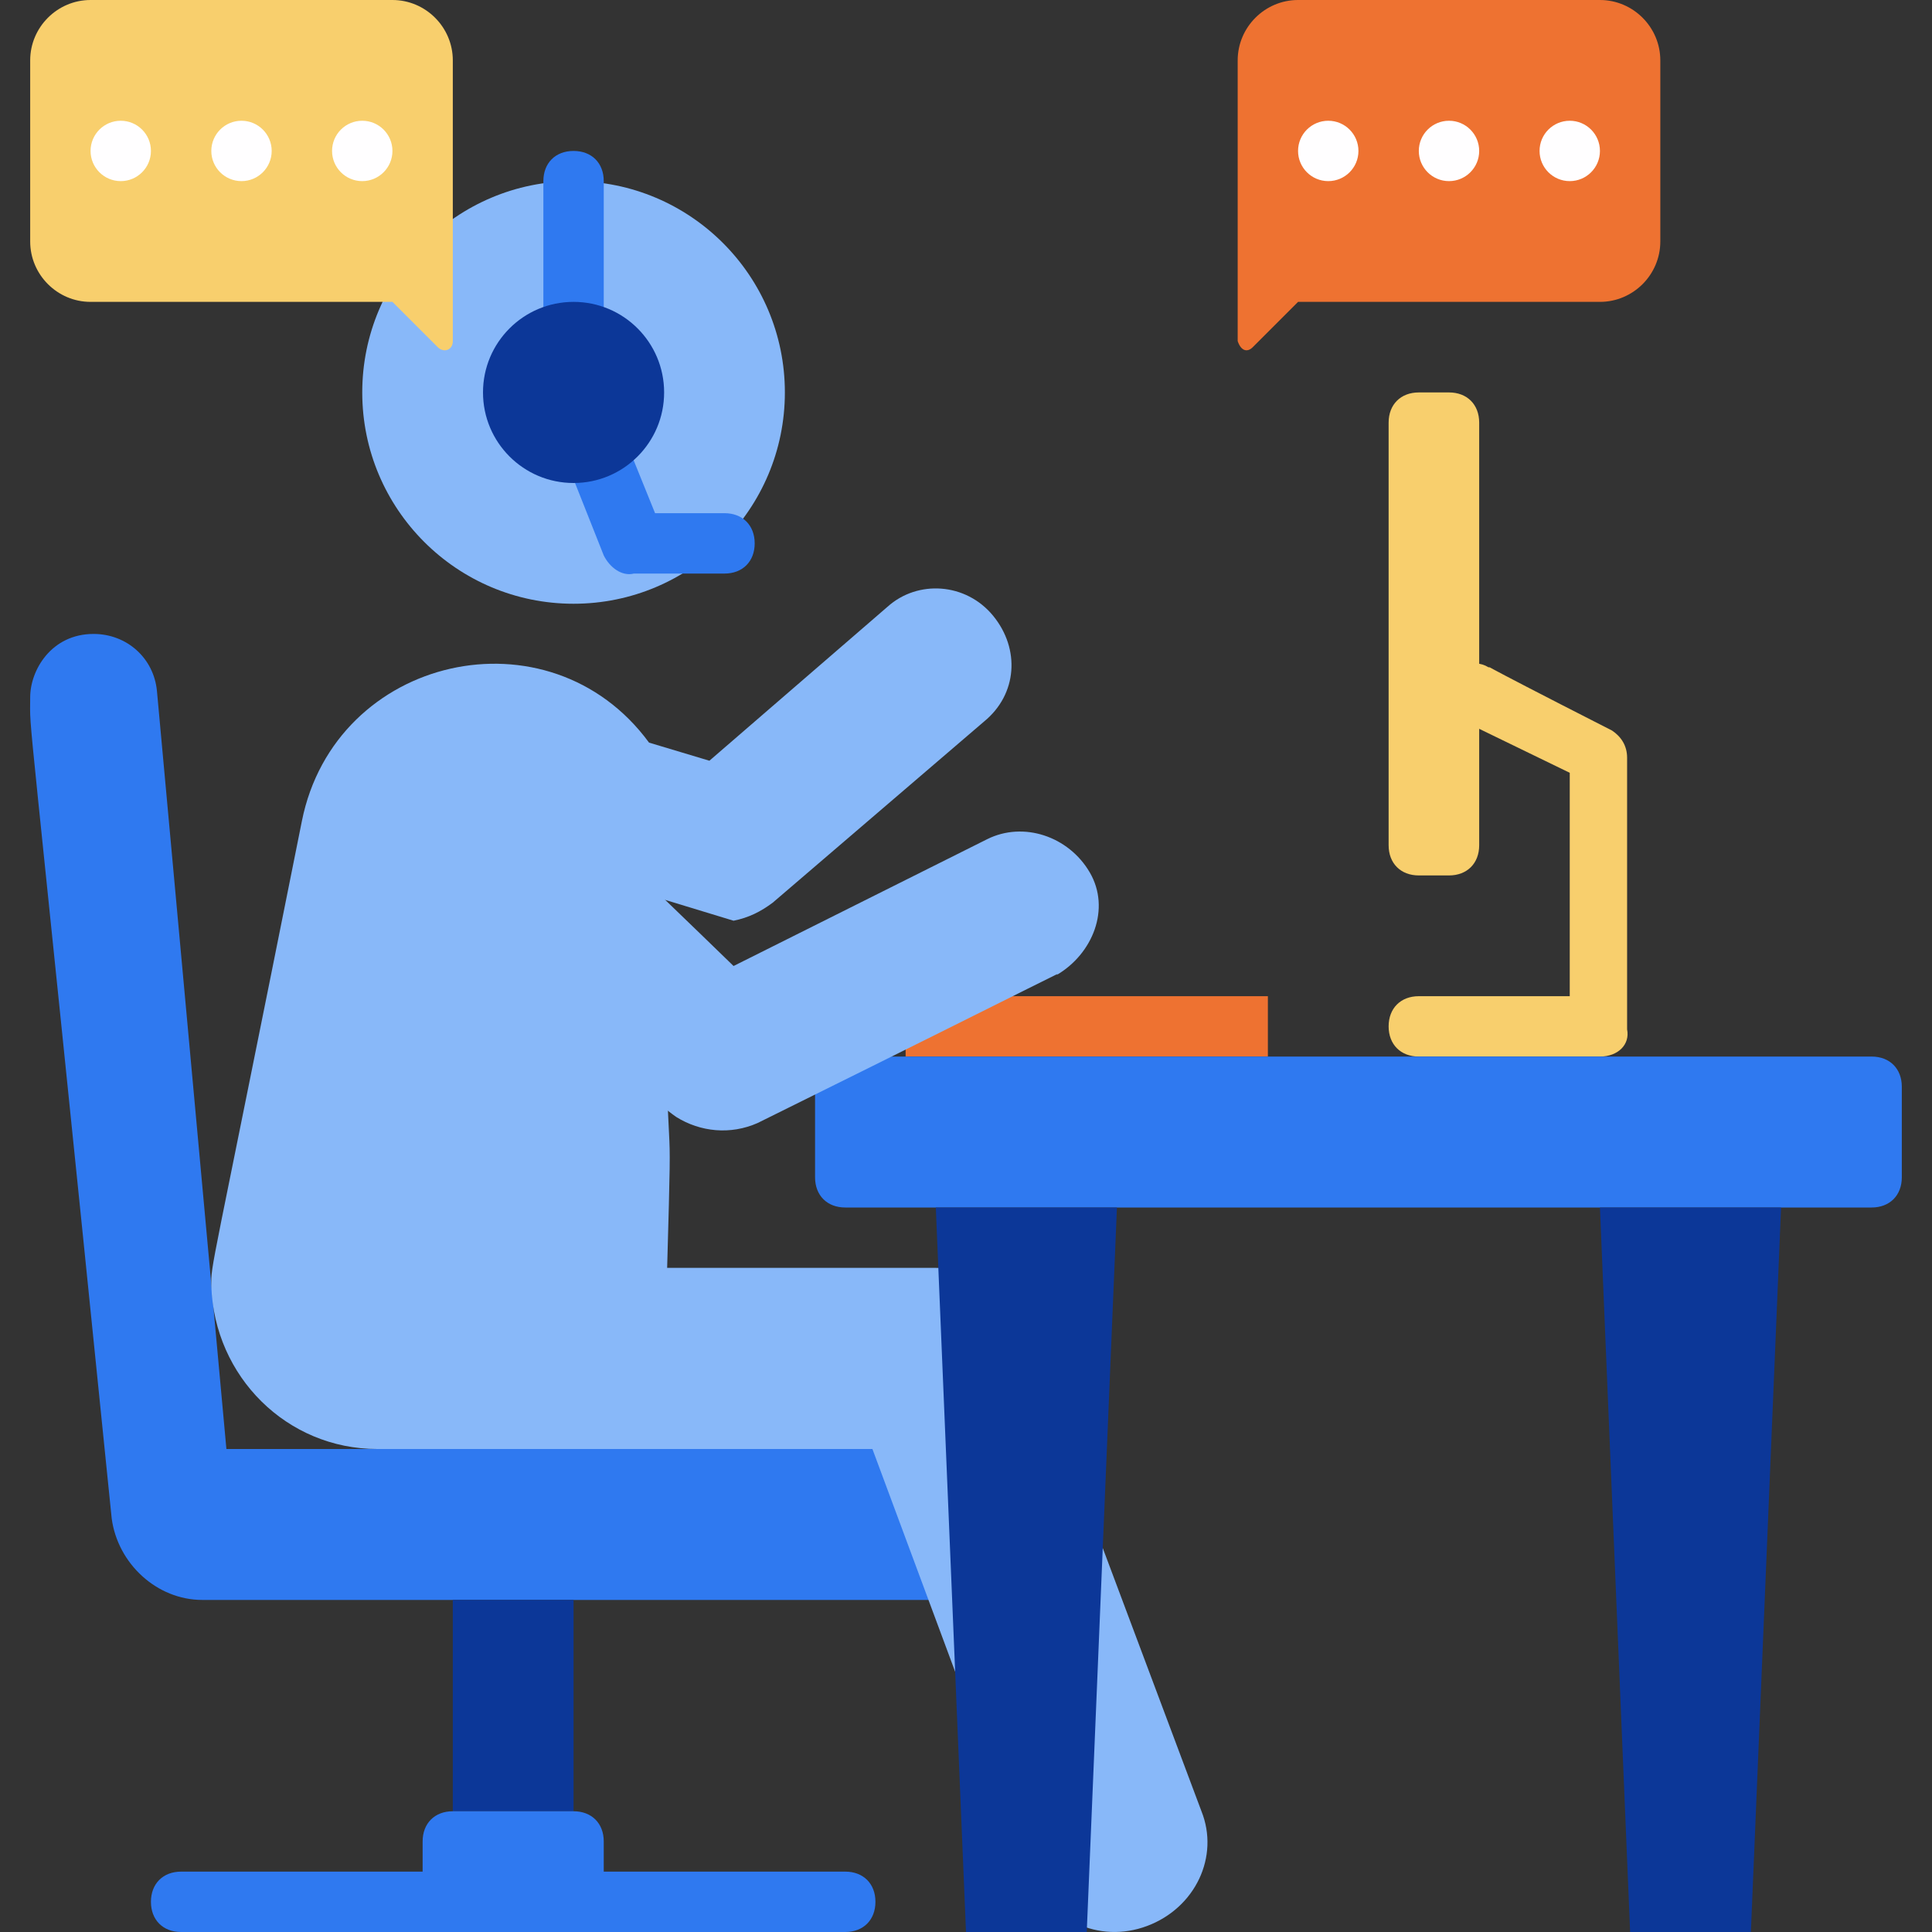 <!-- icon666.com - MILLIONS vector ICONS FREE --><svg id="Layer_1" enable-background="new 0 0 64 64" viewBox="0 0 64 64" xmlns="http://www.w3.org/2000/svg"><rect x="0" y="0" width="64" height="64" fill="#333333" stroke="none"/><g id="_3._Communication"><path d="m47 13h1c.6 0 1 .4 1 1v14c0 .6-.4 1-1 1h-1c-.6 0-1-.4-1-1v-14c0-.6.4-1 1-1z" fill="#f8cf6d"></path><path d="m53 35h-6c-.6 0-1-.4-1-1s.4-1 1-1h5v-7.4l-3.5-1.7c-.5-.2-.8-.8-.5-1.3s.8-.8 1.3-.5c.3.1-1.2-.6 4.1 2.1.3.2.5.5.5.9v9c.1.5-.3.9-.9.9z" fill="#f8cf6d"></path><path d="m30 33h12v2h-12z" fill="#ee7231"></path><path d="m31 48v5h-24.3c-1.5 0-2.8-1.2-3-2.7-2.9-28.6-2.7-25.8-2.7-27.2 0-.9.7-2.1 2.1-2.1 1.1 0 2 .8 2.1 1.9l2.3 25.1z" fill="#2f79f0"></path><circle cx="19" cy="13" fill="#88b8f9" r="7"></circle><path d="m28 35h34c.6 0 1 .4 1 1v3c0 .6-.4 1-1 1h-34c-.6 0-1-.4-1-1v-3c0-.6.4-1 1-1z" fill="#2f79f0"></path><path d="m25.1 37.2c-.9.4-1.9.3-2.7-.2-.2-.1-8.3-6.6-8.5-6.7-1.3-1-1.5-2.9-.5-4.2s2.9-1.5 4.2-.5c.1 0 6.6 6.3 6.7 6.4l8.4-4.2c1.2-.6 2.7-.1 3.4 1.1s.1 2.7-1.1 3.4c.1-.1.6-.3-9.9 4.9z" fill="#88b8f9"></path><path d="m58 64h-4l-1-24h6z" fill="#0c3798"></path><path d="m15 53h4v7h-4z" fill="#0c3798"></path><path d="m28 62h-8v-1c0-.6-.4-1-1-1h-4c-.6 0-1 .4-1 1v1h-8c-.6 0-1 .4-1 1s.4 1 1 1h22c.6 0 1-.4 1-1s-.4-1-1-1z" fill="#2f79f0"></path><path d="m38 63.8c-1.6.6-3.3-.2-3.9-1.8l-5.2-14h-16.4c-3 0-5.4-2.4-5.5-5.4 0-.8-.1.1 3-15.4 1.1-5.5 8.2-7.1 11.5-2.6l2 .6 5.9-5.1c1-.9 2.6-.8 3.5.3s.8 2.6-.3 3.5l-7 6c-.4.3-.8.5-1.3.6l-2.3-.7c.1 11.5.3 5.1.1 12.2h8.9c1.3 0 2.4.8 2.8 2l6 16c.6 1.5-.2 3.2-1.8 3.8z" fill="#88b8f9"></path><path d="m36 64h-4l-1-24h6z" fill="#0c3798"></path><path d="m24 17h-2.3l-1.7-4.2v-6.8c0-.6-.4-1-1-1s-1 .4-1 1v7c0 .4-.1.1 2 5.4.2.4.6.7 1 .6h3c.6 0 1-.4 1-1s-.4-1-1-1z" fill="#2f79f0"></path><circle cx="19" cy="13" fill="#0c3798" r="3"></circle><path d="m55 2v6c0 1.1-.9 2-2 2h-10l-1.5 1.5c-.2.2-.4.1-.5-.2v-9.3c0-1.1.9-2 2-2h10c1.1 0 2 .9 2 2z" fill="#ee7231"></path><g fill="#fffeff"><circle cx="48" cy="5" r="1"></circle><circle cx="52" cy="5" r="1"></circle><circle cx="44" cy="5" r="1"></circle></g><path d="m1 2v6c0 1.1.9 2 2 2h10l1.5 1.5c.2.2.5.1.5-.2v-9.3c0-1.1-.9-2-2-2h-10c-1.1 0-2 .9-2 2z" fill="#f8cf6d"></path><circle cx="8" cy="5" fill="#fffeff" r="1"></circle><circle cx="4" cy="5" fill="#fffeff" r="1"></circle><circle cx="12" cy="5" fill="#fffeff" r="1"></circle></g></svg>